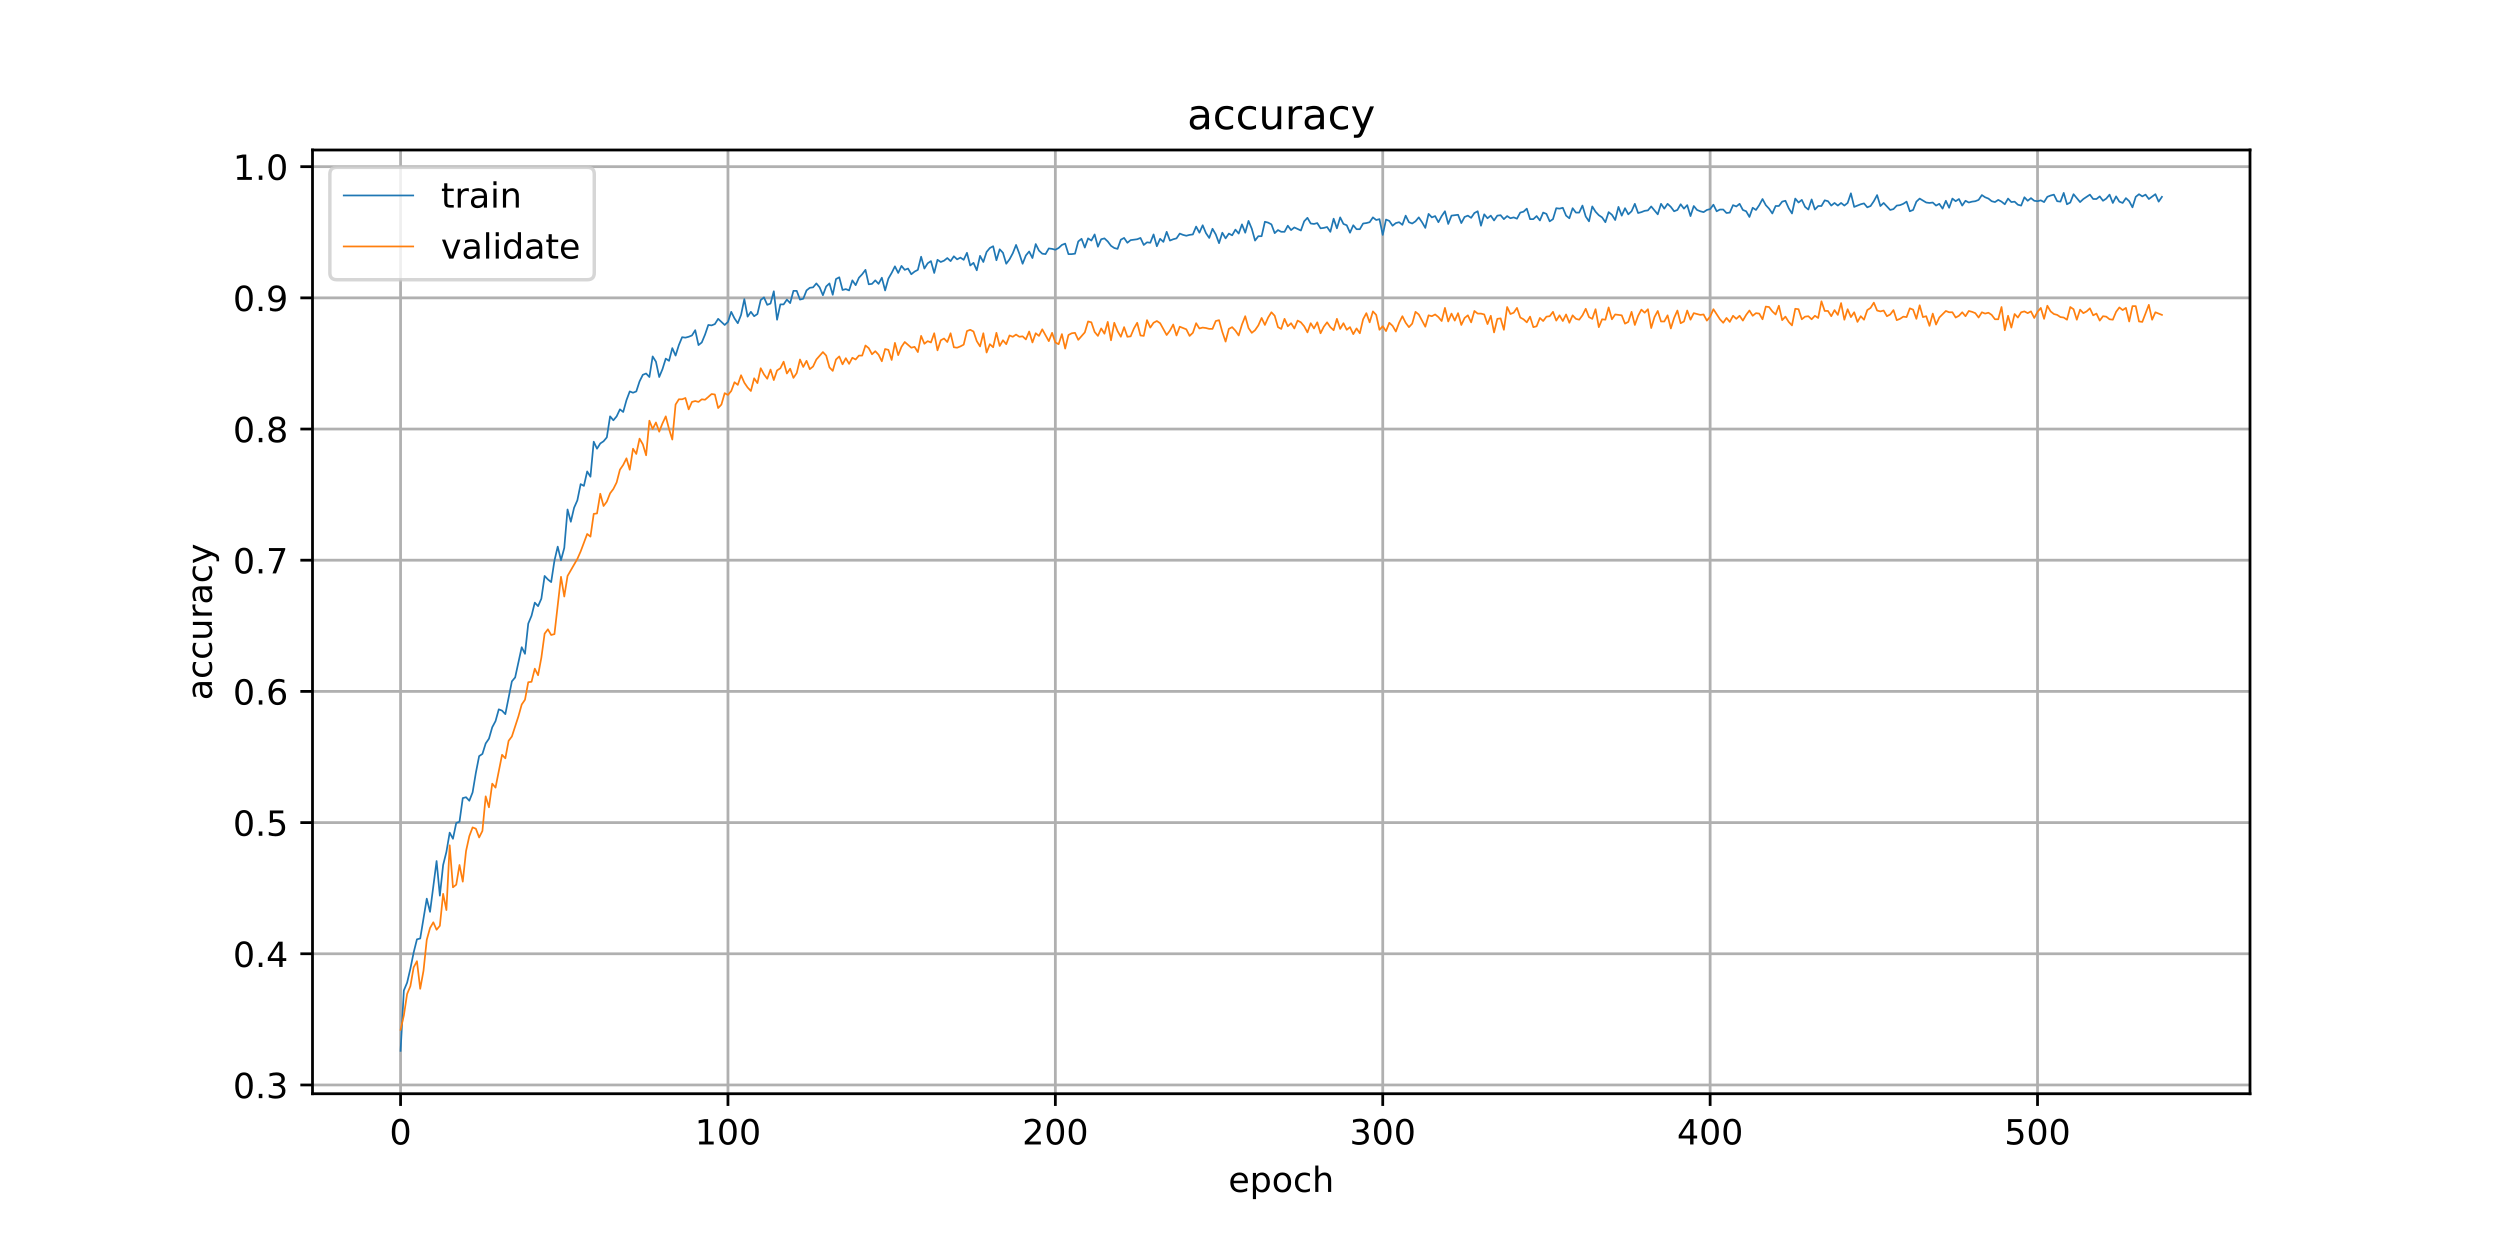 <?xml version="1.0" encoding="utf-8" standalone="no"?>
<!DOCTYPE svg PUBLIC "-//W3C//DTD SVG 1.1//EN"
  "http://www.w3.org/Graphics/SVG/1.1/DTD/svg11.dtd">
<!-- Created with matplotlib (https://matplotlib.org/) -->
<svg height="360pt" version="1.1" viewBox="0 0 720 360" width="720pt" xmlns="http://www.w3.org/2000/svg" xmlns:xlink="http://www.w3.org/1999/xlink">
 <defs>
  <style type="text/css">
*{stroke-linecap:butt;stroke-linejoin:round;}
  </style>
 </defs>
 <g id="figure_1">
  <g id="patch_1">
   <path d="M 0 360 
L 720 360 
L 720 0 
L 0 0 
z
" style="fill:#ffffff;"/>
  </g>
  <g id="axes_1">
   <g id="patch_2">
    <path d="M 90 315 
L 648 315 
L 648 43.2 
L 90 43.2 
z
" style="fill:#ffffff;"/>
   </g>
   <g id="matplotlib.axis_1">
    <g id="xtick_1">
     <g id="line2d_1">
      <path clip-path="url(#pc93bf9c0a4)" d="M 115.364 315 
L 115.364 43.2 
" style="fill:none;stroke:#b0b0b0;stroke-linecap:square;stroke-width:0.8;"/>
     </g>
     <g id="line2d_2">
      <defs>
       <path d="M 0 0 
L 0 3.5 
" id="ma8dcdd794c" style="stroke:#000000;stroke-width:0.8;"/>
      </defs>
      <g>
       <use style="stroke:#000000;stroke-width:0.8;" x="115.364" xlink:href="#ma8dcdd794c" y="315"/>
      </g>
     </g>
     <g id="text_1">
      <!-- 0 -->
      <defs>
       <path d="M 31.781 66.406 
Q 24.172 66.406 20.328 58.906 
Q 16.5 51.422 16.5 36.375 
Q 16.5 21.391 20.328 13.891 
Q 24.172 6.391 31.781 6.391 
Q 39.453 6.391 43.281 13.891 
Q 47.125 21.391 47.125 36.375 
Q 47.125 51.422 43.281 58.906 
Q 39.453 66.406 31.781 66.406 
z
M 31.781 74.219 
Q 44.047 74.219 50.516 64.516 
Q 56.984 54.828 56.984 36.375 
Q 56.984 17.969 50.516 8.266 
Q 44.047 -1.422 31.781 -1.422 
Q 19.531 -1.422 13.062 8.266 
Q 6.594 17.969 6.594 36.375 
Q 6.594 54.828 13.062 64.516 
Q 19.531 74.219 31.781 74.219 
z
" id="DejaVuSans-48"/>
      </defs>
      <g transform="translate(112.182 329.598)scale(0.1 -0.1)">
       <use xlink:href="#DejaVuSans-48"/>
      </g>
     </g>
    </g>
    <g id="xtick_2">
     <g id="line2d_3">
      <path clip-path="url(#pc93bf9c0a4)" d="M 209.652 315 
L 209.652 43.2 
" style="fill:none;stroke:#b0b0b0;stroke-linecap:square;stroke-width:0.8;"/>
     </g>
     <g id="line2d_4">
      <g>
       <use style="stroke:#000000;stroke-width:0.8;" x="209.652" xlink:href="#ma8dcdd794c" y="315"/>
      </g>
     </g>
     <g id="text_2">
      <!-- 100 -->
      <defs>
       <path d="M 12.406 8.297 
L 28.516 8.297 
L 28.516 63.922 
L 10.984 60.406 
L 10.984 69.391 
L 28.422 72.906 
L 38.281 72.906 
L 38.281 8.297 
L 54.391 8.297 
L 54.391 0 
L 12.406 0 
z
" id="DejaVuSans-49"/>
      </defs>
      <g transform="translate(200.108 329.598)scale(0.1 -0.1)">
       <use xlink:href="#DejaVuSans-49"/>
       <use x="63.623" xlink:href="#DejaVuSans-48"/>
       <use x="127.246" xlink:href="#DejaVuSans-48"/>
      </g>
     </g>
    </g>
    <g id="xtick_3">
     <g id="line2d_5">
      <path clip-path="url(#pc93bf9c0a4)" d="M 303.941 315 
L 303.941 43.2 
" style="fill:none;stroke:#b0b0b0;stroke-linecap:square;stroke-width:0.8;"/>
     </g>
     <g id="line2d_6">
      <g>
       <use style="stroke:#000000;stroke-width:0.8;" x="303.941" xlink:href="#ma8dcdd794c" y="315"/>
      </g>
     </g>
     <g id="text_3">
      <!-- 200 -->
      <defs>
       <path d="M 19.188 8.297 
L 53.609 8.297 
L 53.609 0 
L 7.328 0 
L 7.328 8.297 
Q 12.938 14.109 22.625 23.891 
Q 32.328 33.688 34.812 36.531 
Q 39.547 41.844 41.422 45.531 
Q 43.312 49.219 43.312 52.781 
Q 43.312 58.594 39.234 62.25 
Q 35.156 65.922 28.609 65.922 
Q 23.969 65.922 18.812 64.312 
Q 13.672 62.703 7.812 59.422 
L 7.812 69.391 
Q 13.766 71.781 18.938 73 
Q 24.125 74.219 28.422 74.219 
Q 39.75 74.219 46.484 68.547 
Q 53.219 62.891 53.219 53.422 
Q 53.219 48.922 51.531 44.891 
Q 49.859 40.875 45.406 35.406 
Q 44.188 33.984 37.641 27.219 
Q 31.109 20.453 19.188 8.297 
z
" id="DejaVuSans-50"/>
      </defs>
      <g transform="translate(294.397 329.598)scale(0.1 -0.1)">
       <use xlink:href="#DejaVuSans-50"/>
       <use x="63.623" xlink:href="#DejaVuSans-48"/>
       <use x="127.246" xlink:href="#DejaVuSans-48"/>
      </g>
     </g>
    </g>
    <g id="xtick_4">
     <g id="line2d_7">
      <path clip-path="url(#pc93bf9c0a4)" d="M 398.229 315 
L 398.229 43.2 
" style="fill:none;stroke:#b0b0b0;stroke-linecap:square;stroke-width:0.8;"/>
     </g>
     <g id="line2d_8">
      <g>
       <use style="stroke:#000000;stroke-width:0.8;" x="398.229" xlink:href="#ma8dcdd794c" y="315"/>
      </g>
     </g>
     <g id="text_4">
      <!-- 300 -->
      <defs>
       <path d="M 40.578 39.312 
Q 47.656 37.797 51.625 33 
Q 55.609 28.219 55.609 21.188 
Q 55.609 10.406 48.188 4.484 
Q 40.766 -1.422 27.094 -1.422 
Q 22.516 -1.422 17.656 -0.516 
Q 12.797 0.391 7.625 2.203 
L 7.625 11.719 
Q 11.719 9.328 16.594 8.109 
Q 21.484 6.891 26.812 6.891 
Q 36.078 6.891 40.938 10.547 
Q 45.797 14.203 45.797 21.188 
Q 45.797 27.641 41.281 31.266 
Q 36.766 34.906 28.719 34.906 
L 20.219 34.906 
L 20.219 43.016 
L 29.109 43.016 
Q 36.375 43.016 40.234 45.922 
Q 44.094 48.828 44.094 54.297 
Q 44.094 59.906 40.109 62.906 
Q 36.141 65.922 28.719 65.922 
Q 24.656 65.922 20.016 65.031 
Q 15.375 64.156 9.812 62.312 
L 9.812 71.094 
Q 15.438 72.656 20.344 73.438 
Q 25.25 74.219 29.594 74.219 
Q 40.828 74.219 47.359 69.109 
Q 53.906 64.016 53.906 55.328 
Q 53.906 49.266 50.438 45.094 
Q 46.969 40.922 40.578 39.312 
z
" id="DejaVuSans-51"/>
      </defs>
      <g transform="translate(388.686 329.598)scale(0.1 -0.1)">
       <use xlink:href="#DejaVuSans-51"/>
       <use x="63.623" xlink:href="#DejaVuSans-48"/>
       <use x="127.246" xlink:href="#DejaVuSans-48"/>
      </g>
     </g>
    </g>
    <g id="xtick_5">
     <g id="line2d_9">
      <path clip-path="url(#pc93bf9c0a4)" d="M 492.518 315 
L 492.518 43.2 
" style="fill:none;stroke:#b0b0b0;stroke-linecap:square;stroke-width:0.8;"/>
     </g>
     <g id="line2d_10">
      <g>
       <use style="stroke:#000000;stroke-width:0.8;" x="492.518" xlink:href="#ma8dcdd794c" y="315"/>
      </g>
     </g>
     <g id="text_5">
      <!-- 400 -->
      <defs>
       <path d="M 37.797 64.312 
L 12.891 25.391 
L 37.797 25.391 
z
M 35.203 72.906 
L 47.609 72.906 
L 47.609 25.391 
L 58.016 25.391 
L 58.016 17.188 
L 47.609 17.188 
L 47.609 0 
L 37.797 0 
L 37.797 17.188 
L 4.891 17.188 
L 4.891 26.703 
z
" id="DejaVuSans-52"/>
      </defs>
      <g transform="translate(482.974 329.598)scale(0.1 -0.1)">
       <use xlink:href="#DejaVuSans-52"/>
       <use x="63.623" xlink:href="#DejaVuSans-48"/>
       <use x="127.246" xlink:href="#DejaVuSans-48"/>
      </g>
     </g>
    </g>
    <g id="xtick_6">
     <g id="line2d_11">
      <path clip-path="url(#pc93bf9c0a4)" d="M 586.807 315 
L 586.807 43.2 
" style="fill:none;stroke:#b0b0b0;stroke-linecap:square;stroke-width:0.8;"/>
     </g>
     <g id="line2d_12">
      <g>
       <use style="stroke:#000000;stroke-width:0.8;" x="586.807" xlink:href="#ma8dcdd794c" y="315"/>
      </g>
     </g>
     <g id="text_6">
      <!-- 500 -->
      <defs>
       <path d="M 10.797 72.906 
L 49.516 72.906 
L 49.516 64.594 
L 19.828 64.594 
L 19.828 46.734 
Q 21.969 47.469 24.109 47.828 
Q 26.266 48.188 28.422 48.188 
Q 40.625 48.188 47.75 41.5 
Q 54.891 34.812 54.891 23.391 
Q 54.891 11.625 47.562 5.094 
Q 40.234 -1.422 26.906 -1.422 
Q 22.312 -1.422 17.547 -0.641 
Q 12.797 0.141 7.719 1.703 
L 7.719 11.625 
Q 12.109 9.234 16.797 8.062 
Q 21.484 6.891 26.703 6.891 
Q 35.156 6.891 40.078 11.328 
Q 45.016 15.766 45.016 23.391 
Q 45.016 31 40.078 35.438 
Q 35.156 39.891 26.703 39.891 
Q 22.75 39.891 18.812 39.016 
Q 14.891 38.141 10.797 36.281 
z
" id="DejaVuSans-53"/>
      </defs>
      <g transform="translate(577.263 329.598)scale(0.1 -0.1)">
       <use xlink:href="#DejaVuSans-53"/>
       <use x="63.623" xlink:href="#DejaVuSans-48"/>
       <use x="127.246" xlink:href="#DejaVuSans-48"/>
      </g>
     </g>
    </g>
    <g id="text_7">
     <!-- epoch -->
     <defs>
      <path d="M 56.203 29.594 
L 56.203 25.203 
L 14.891 25.203 
Q 15.484 15.922 20.484 11.062 
Q 25.484 6.203 34.422 6.203 
Q 39.594 6.203 44.453 7.469 
Q 49.312 8.734 54.109 11.281 
L 54.109 2.781 
Q 49.266 0.734 44.188 -0.344 
Q 39.109 -1.422 33.891 -1.422 
Q 20.797 -1.422 13.156 6.188 
Q 5.516 13.812 5.516 26.812 
Q 5.516 40.234 12.766 48.109 
Q 20.016 56 32.328 56 
Q 43.359 56 49.781 48.891 
Q 56.203 41.797 56.203 29.594 
z
M 47.219 32.234 
Q 47.125 39.594 43.094 43.984 
Q 39.062 48.391 32.422 48.391 
Q 24.906 48.391 20.391 44.141 
Q 15.875 39.891 15.188 32.172 
z
" id="DejaVuSans-101"/>
      <path d="M 18.109 8.203 
L 18.109 -20.797 
L 9.078 -20.797 
L 9.078 54.688 
L 18.109 54.688 
L 18.109 46.391 
Q 20.953 51.266 25.266 53.625 
Q 29.594 56 35.594 56 
Q 45.562 56 51.781 48.094 
Q 58.016 40.188 58.016 27.297 
Q 58.016 14.406 51.781 6.484 
Q 45.562 -1.422 35.594 -1.422 
Q 29.594 -1.422 25.266 0.953 
Q 20.953 3.328 18.109 8.203 
z
M 48.688 27.297 
Q 48.688 37.203 44.609 42.844 
Q 40.531 48.484 33.406 48.484 
Q 26.266 48.484 22.188 42.844 
Q 18.109 37.203 18.109 27.297 
Q 18.109 17.391 22.188 11.75 
Q 26.266 6.109 33.406 6.109 
Q 40.531 6.109 44.609 11.75 
Q 48.688 17.391 48.688 27.297 
z
" id="DejaVuSans-112"/>
      <path d="M 30.609 48.391 
Q 23.391 48.391 19.188 42.75 
Q 14.984 37.109 14.984 27.297 
Q 14.984 17.484 19.156 11.844 
Q 23.344 6.203 30.609 6.203 
Q 37.797 6.203 41.984 11.859 
Q 46.188 17.531 46.188 27.297 
Q 46.188 37.016 41.984 42.703 
Q 37.797 48.391 30.609 48.391 
z
M 30.609 56 
Q 42.328 56 49.016 48.375 
Q 55.719 40.766 55.719 27.297 
Q 55.719 13.875 49.016 6.219 
Q 42.328 -1.422 30.609 -1.422 
Q 18.844 -1.422 12.172 6.219 
Q 5.516 13.875 5.516 27.297 
Q 5.516 40.766 12.172 48.375 
Q 18.844 56 30.609 56 
z
" id="DejaVuSans-111"/>
      <path d="M 48.781 52.594 
L 48.781 44.188 
Q 44.969 46.297 41.141 47.344 
Q 37.312 48.391 33.406 48.391 
Q 24.656 48.391 19.812 42.844 
Q 14.984 37.312 14.984 27.297 
Q 14.984 17.281 19.812 11.734 
Q 24.656 6.203 33.406 6.203 
Q 37.312 6.203 41.141 7.25 
Q 44.969 8.297 48.781 10.406 
L 48.781 2.094 
Q 45.016 0.344 40.984 -0.531 
Q 36.969 -1.422 32.422 -1.422 
Q 20.062 -1.422 12.781 6.344 
Q 5.516 14.109 5.516 27.297 
Q 5.516 40.672 12.859 48.328 
Q 20.219 56 33.016 56 
Q 37.156 56 41.109 55.141 
Q 45.062 54.297 48.781 52.594 
z
" id="DejaVuSans-99"/>
      <path d="M 54.891 33.016 
L 54.891 0 
L 45.906 0 
L 45.906 32.719 
Q 45.906 40.484 42.875 44.328 
Q 39.844 48.188 33.797 48.188 
Q 26.516 48.188 22.312 43.547 
Q 18.109 38.922 18.109 30.906 
L 18.109 0 
L 9.078 0 
L 9.078 75.984 
L 18.109 75.984 
L 18.109 46.188 
Q 21.344 51.125 25.703 53.562 
Q 30.078 56 35.797 56 
Q 45.219 56 50.047 50.172 
Q 54.891 44.344 54.891 33.016 
z
" id="DejaVuSans-104"/>
     </defs>
     <g transform="translate(353.772 343.277)scale(0.1 -0.1)">
      <use xlink:href="#DejaVuSans-101"/>
      <use x="61.523" xlink:href="#DejaVuSans-112"/>
      <use x="125" xlink:href="#DejaVuSans-111"/>
      <use x="186.182" xlink:href="#DejaVuSans-99"/>
      <use x="241.162" xlink:href="#DejaVuSans-104"/>
     </g>
    </g>
   </g>
   <g id="matplotlib.axis_2">
    <g id="ytick_1">
     <g id="line2d_13">
      <path clip-path="url(#pc93bf9c0a4)" d="M 90 312.469 
L 648 312.469 
" style="fill:none;stroke:#b0b0b0;stroke-linecap:square;stroke-width:0.8;"/>
     </g>
     <g id="line2d_14">
      <defs>
       <path d="M 0 0 
L -3.5 0 
" id="m0aea482cec" style="stroke:#000000;stroke-width:0.8;"/>
      </defs>
      <g>
       <use style="stroke:#000000;stroke-width:0.8;" x="90" xlink:href="#m0aea482cec" y="312.469"/>
      </g>
     </g>
     <g id="text_8">
      <!-- 0.3 -->
      <defs>
       <path d="M 10.688 12.406 
L 21 12.406 
L 21 0 
L 10.688 0 
z
" id="DejaVuSans-46"/>
      </defs>
      <g transform="translate(67.097 316.268)scale(0.1 -0.1)">
       <use xlink:href="#DejaVuSans-48"/>
       <use x="63.623" xlink:href="#DejaVuSans-46"/>
       <use x="95.41" xlink:href="#DejaVuSans-51"/>
      </g>
     </g>
    </g>
    <g id="ytick_2">
     <g id="line2d_15">
      <path clip-path="url(#pc93bf9c0a4)" d="M 90 274.687 
L 648 274.687 
" style="fill:none;stroke:#b0b0b0;stroke-linecap:square;stroke-width:0.8;"/>
     </g>
     <g id="line2d_16">
      <g>
       <use style="stroke:#000000;stroke-width:0.8;" x="90" xlink:href="#m0aea482cec" y="274.687"/>
      </g>
     </g>
     <g id="text_9">
      <!-- 0.4 -->
      <g transform="translate(67.097 278.486)scale(0.1 -0.1)">
       <use xlink:href="#DejaVuSans-48"/>
       <use x="63.623" xlink:href="#DejaVuSans-46"/>
       <use x="95.41" xlink:href="#DejaVuSans-52"/>
      </g>
     </g>
    </g>
    <g id="ytick_3">
     <g id="line2d_17">
      <path clip-path="url(#pc93bf9c0a4)" d="M 90 236.906 
L 648 236.906 
" style="fill:none;stroke:#b0b0b0;stroke-linecap:square;stroke-width:0.8;"/>
     </g>
     <g id="line2d_18">
      <g>
       <use style="stroke:#000000;stroke-width:0.8;" x="90" xlink:href="#m0aea482cec" y="236.906"/>
      </g>
     </g>
     <g id="text_10">
      <!-- 0.5 -->
      <g transform="translate(67.097 240.705)scale(0.1 -0.1)">
       <use xlink:href="#DejaVuSans-48"/>
       <use x="63.623" xlink:href="#DejaVuSans-46"/>
       <use x="95.41" xlink:href="#DejaVuSans-53"/>
      </g>
     </g>
    </g>
    <g id="ytick_4">
     <g id="line2d_19">
      <path clip-path="url(#pc93bf9c0a4)" d="M 90 199.124 
L 648 199.124 
" style="fill:none;stroke:#b0b0b0;stroke-linecap:square;stroke-width:0.8;"/>
     </g>
     <g id="line2d_20">
      <g>
       <use style="stroke:#000000;stroke-width:0.8;" x="90" xlink:href="#m0aea482cec" y="199.124"/>
      </g>
     </g>
     <g id="text_11">
      <!-- 0.6 -->
      <defs>
       <path d="M 33.016 40.375 
Q 26.375 40.375 22.484 35.828 
Q 18.609 31.297 18.609 23.391 
Q 18.609 15.531 22.484 10.953 
Q 26.375 6.391 33.016 6.391 
Q 39.656 6.391 43.531 10.953 
Q 47.406 15.531 47.406 23.391 
Q 47.406 31.297 43.531 35.828 
Q 39.656 40.375 33.016 40.375 
z
M 52.594 71.297 
L 52.594 62.312 
Q 48.875 64.062 45.094 64.984 
Q 41.312 65.922 37.594 65.922 
Q 27.828 65.922 22.672 59.328 
Q 17.531 52.734 16.797 39.406 
Q 19.672 43.656 24.016 45.922 
Q 28.375 48.188 33.594 48.188 
Q 44.578 48.188 50.953 41.516 
Q 57.328 34.859 57.328 23.391 
Q 57.328 12.156 50.688 5.359 
Q 44.047 -1.422 33.016 -1.422 
Q 20.359 -1.422 13.672 8.266 
Q 6.984 17.969 6.984 36.375 
Q 6.984 53.656 15.188 63.938 
Q 23.391 74.219 37.203 74.219 
Q 40.922 74.219 44.703 73.484 
Q 48.484 72.75 52.594 71.297 
z
" id="DejaVuSans-54"/>
      </defs>
      <g transform="translate(67.097 202.923)scale(0.1 -0.1)">
       <use xlink:href="#DejaVuSans-48"/>
       <use x="63.623" xlink:href="#DejaVuSans-46"/>
       <use x="95.41" xlink:href="#DejaVuSans-54"/>
      </g>
     </g>
    </g>
    <g id="ytick_5">
     <g id="line2d_21">
      <path clip-path="url(#pc93bf9c0a4)" d="M 90 161.343 
L 648 161.343 
" style="fill:none;stroke:#b0b0b0;stroke-linecap:square;stroke-width:0.8;"/>
     </g>
     <g id="line2d_22">
      <g>
       <use style="stroke:#000000;stroke-width:0.8;" x="90" xlink:href="#m0aea482cec" y="161.343"/>
      </g>
     </g>
     <g id="text_12">
      <!-- 0.7 -->
      <defs>
       <path d="M 8.203 72.906 
L 55.078 72.906 
L 55.078 68.703 
L 28.609 0 
L 18.312 0 
L 43.219 64.594 
L 8.203 64.594 
z
" id="DejaVuSans-55"/>
      </defs>
      <g transform="translate(67.097 165.142)scale(0.1 -0.1)">
       <use xlink:href="#DejaVuSans-48"/>
       <use x="63.623" xlink:href="#DejaVuSans-46"/>
       <use x="95.41" xlink:href="#DejaVuSans-55"/>
      </g>
     </g>
    </g>
    <g id="ytick_6">
     <g id="line2d_23">
      <path clip-path="url(#pc93bf9c0a4)" d="M 90 123.561 
L 648 123.561 
" style="fill:none;stroke:#b0b0b0;stroke-linecap:square;stroke-width:0.8;"/>
     </g>
     <g id="line2d_24">
      <g>
       <use style="stroke:#000000;stroke-width:0.8;" x="90" xlink:href="#m0aea482cec" y="123.561"/>
      </g>
     </g>
     <g id="text_13">
      <!-- 0.8 -->
      <defs>
       <path d="M 31.781 34.625 
Q 24.75 34.625 20.719 30.859 
Q 16.703 27.094 16.703 20.516 
Q 16.703 13.922 20.719 10.156 
Q 24.75 6.391 31.781 6.391 
Q 38.812 6.391 42.859 10.172 
Q 46.922 13.969 46.922 20.516 
Q 46.922 27.094 42.891 30.859 
Q 38.875 34.625 31.781 34.625 
z
M 21.922 38.812 
Q 15.578 40.375 12.031 44.719 
Q 8.5 49.078 8.5 55.328 
Q 8.5 64.062 14.719 69.141 
Q 20.953 74.219 31.781 74.219 
Q 42.672 74.219 48.875 69.141 
Q 55.078 64.062 55.078 55.328 
Q 55.078 49.078 51.531 44.719 
Q 48 40.375 41.703 38.812 
Q 48.828 37.156 52.797 32.312 
Q 56.781 27.484 56.781 20.516 
Q 56.781 9.906 50.312 4.234 
Q 43.844 -1.422 31.781 -1.422 
Q 19.734 -1.422 13.25 4.234 
Q 6.781 9.906 6.781 20.516 
Q 6.781 27.484 10.781 32.312 
Q 14.797 37.156 21.922 38.812 
z
M 18.312 54.391 
Q 18.312 48.734 21.844 45.562 
Q 25.391 42.391 31.781 42.391 
Q 38.141 42.391 41.719 45.562 
Q 45.312 48.734 45.312 54.391 
Q 45.312 60.062 41.719 63.234 
Q 38.141 66.406 31.781 66.406 
Q 25.391 66.406 21.844 63.234 
Q 18.312 60.062 18.312 54.391 
z
" id="DejaVuSans-56"/>
      </defs>
      <g transform="translate(67.097 127.36)scale(0.1 -0.1)">
       <use xlink:href="#DejaVuSans-48"/>
       <use x="63.623" xlink:href="#DejaVuSans-46"/>
       <use x="95.41" xlink:href="#DejaVuSans-56"/>
      </g>
     </g>
    </g>
    <g id="ytick_7">
     <g id="line2d_25">
      <path clip-path="url(#pc93bf9c0a4)" d="M 90 85.78 
L 648 85.78 
" style="fill:none;stroke:#b0b0b0;stroke-linecap:square;stroke-width:0.8;"/>
     </g>
     <g id="line2d_26">
      <g>
       <use style="stroke:#000000;stroke-width:0.8;" x="90" xlink:href="#m0aea482cec" y="85.78"/>
      </g>
     </g>
     <g id="text_14">
      <!-- 0.9 -->
      <defs>
       <path d="M 10.984 1.516 
L 10.984 10.5 
Q 14.703 8.734 18.5 7.812 
Q 22.312 6.891 25.984 6.891 
Q 35.75 6.891 40.891 13.453 
Q 46.047 20.016 46.781 33.406 
Q 43.953 29.203 39.594 26.953 
Q 35.25 24.703 29.984 24.703 
Q 19.047 24.703 12.672 31.312 
Q 6.297 37.938 6.297 49.422 
Q 6.297 60.641 12.938 67.422 
Q 19.578 74.219 30.609 74.219 
Q 43.266 74.219 49.922 64.516 
Q 56.594 54.828 56.594 36.375 
Q 56.594 19.141 48.406 8.859 
Q 40.234 -1.422 26.422 -1.422 
Q 22.703 -1.422 18.891 -0.688 
Q 15.094 0.047 10.984 1.516 
z
M 30.609 32.422 
Q 37.25 32.422 41.125 36.953 
Q 45.016 41.5 45.016 49.422 
Q 45.016 57.281 41.125 61.844 
Q 37.25 66.406 30.609 66.406 
Q 23.969 66.406 20.094 61.844 
Q 16.219 57.281 16.219 49.422 
Q 16.219 41.5 20.094 36.953 
Q 23.969 32.422 30.609 32.422 
z
" id="DejaVuSans-57"/>
      </defs>
      <g transform="translate(67.097 89.579)scale(0.1 -0.1)">
       <use xlink:href="#DejaVuSans-48"/>
       <use x="63.623" xlink:href="#DejaVuSans-46"/>
       <use x="95.41" xlink:href="#DejaVuSans-57"/>
      </g>
     </g>
    </g>
    <g id="ytick_8">
     <g id="line2d_27">
      <path clip-path="url(#pc93bf9c0a4)" d="M 90 47.998 
L 648 47.998 
" style="fill:none;stroke:#b0b0b0;stroke-linecap:square;stroke-width:0.8;"/>
     </g>
     <g id="line2d_28">
      <g>
       <use style="stroke:#000000;stroke-width:0.8;" x="90" xlink:href="#m0aea482cec" y="47.998"/>
      </g>
     </g>
     <g id="text_15">
      <!-- 1.0 -->
      <g transform="translate(67.097 51.797)scale(0.1 -0.1)">
       <use xlink:href="#DejaVuSans-49"/>
       <use x="63.623" xlink:href="#DejaVuSans-46"/>
       <use x="95.41" xlink:href="#DejaVuSans-48"/>
      </g>
     </g>
    </g>
    <g id="text_16">
     <!-- accuracy -->
     <defs>
      <path d="M 34.281 27.484 
Q 23.391 27.484 19.188 25 
Q 14.984 22.516 14.984 16.5 
Q 14.984 11.719 18.141 8.906 
Q 21.297 6.109 26.703 6.109 
Q 34.188 6.109 38.703 11.406 
Q 43.219 16.703 43.219 25.484 
L 43.219 27.484 
z
M 52.203 31.203 
L 52.203 0 
L 43.219 0 
L 43.219 8.297 
Q 40.141 3.328 35.547 0.953 
Q 30.953 -1.422 24.312 -1.422 
Q 15.922 -1.422 10.953 3.297 
Q 6 8.016 6 15.922 
Q 6 25.141 12.172 29.828 
Q 18.359 34.516 30.609 34.516 
L 43.219 34.516 
L 43.219 35.406 
Q 43.219 41.609 39.141 45 
Q 35.062 48.391 27.688 48.391 
Q 23 48.391 18.547 47.266 
Q 14.109 46.141 10.016 43.891 
L 10.016 52.203 
Q 14.938 54.109 19.578 55.047 
Q 24.219 56 28.609 56 
Q 40.484 56 46.344 49.844 
Q 52.203 43.703 52.203 31.203 
z
" id="DejaVuSans-97"/>
      <path d="M 8.5 21.578 
L 8.5 54.688 
L 17.484 54.688 
L 17.484 21.922 
Q 17.484 14.156 20.5 10.266 
Q 23.531 6.391 29.594 6.391 
Q 36.859 6.391 41.078 11.031 
Q 45.312 15.672 45.312 23.688 
L 45.312 54.688 
L 54.297 54.688 
L 54.297 0 
L 45.312 0 
L 45.312 8.406 
Q 42.047 3.422 37.719 1 
Q 33.406 -1.422 27.688 -1.422 
Q 18.266 -1.422 13.375 4.438 
Q 8.5 10.297 8.5 21.578 
z
M 31.109 56 
z
" id="DejaVuSans-117"/>
      <path d="M 41.109 46.297 
Q 39.594 47.172 37.812 47.578 
Q 36.031 48 33.891 48 
Q 26.266 48 22.188 43.047 
Q 18.109 38.094 18.109 28.812 
L 18.109 0 
L 9.078 0 
L 9.078 54.688 
L 18.109 54.688 
L 18.109 46.188 
Q 20.953 51.172 25.484 53.578 
Q 30.031 56 36.531 56 
Q 37.453 56 38.578 55.875 
Q 39.703 55.766 41.062 55.516 
z
" id="DejaVuSans-114"/>
      <path d="M 32.172 -5.078 
Q 28.375 -14.844 24.75 -17.812 
Q 21.141 -20.797 15.094 -20.797 
L 7.906 -20.797 
L 7.906 -13.281 
L 13.188 -13.281 
Q 16.891 -13.281 18.938 -11.516 
Q 21 -9.766 23.484 -3.219 
L 25.094 0.875 
L 2.984 54.688 
L 12.5 54.688 
L 29.594 11.922 
L 46.688 54.688 
L 56.203 54.688 
z
" id="DejaVuSans-121"/>
     </defs>
     <g transform="translate(61.017 201.659)rotate(-90)scale(0.1 -0.1)">
      <use xlink:href="#DejaVuSans-97"/>
      <use x="61.279" xlink:href="#DejaVuSans-99"/>
      <use x="116.26" xlink:href="#DejaVuSans-99"/>
      <use x="171.24" xlink:href="#DejaVuSans-117"/>
      <use x="234.619" xlink:href="#DejaVuSans-114"/>
      <use x="275.732" xlink:href="#DejaVuSans-97"/>
      <use x="337.012" xlink:href="#DejaVuSans-99"/>
      <use x="391.992" xlink:href="#DejaVuSans-121"/>
     </g>
    </g>
   </g>
   <g id="line2d_29">
    <path clip-path="url(#pc93bf9c0a4)" d="M 115.364 302.645 
L 116.307 285.266 
L 117.249 282.999 
L 118.192 278.969 
L 119.135 274.309 
L 120.078 270.531 
L 121.021 270.279 
L 122.907 258.819 
L 123.85 262.597 
L 125.735 247.988 
L 126.678 257.937 
L 127.621 249.122 
L 128.564 245.344 
L 129.507 239.802 
L 130.45 241.565 
L 131.393 237.032 
L 132.336 236.654 
L 133.278 229.853 
L 134.221 229.601 
L 135.164 230.609 
L 136.107 228.216 
L 137.05 222.549 
L 137.993 217.763 
L 138.936 217.133 
L 139.879 214.111 
L 140.822 212.726 
L 141.764 209.451 
L 142.707 207.688 
L 143.65 204.288 
L 144.593 204.665 
L 145.536 205.673 
L 147.422 196.228 
L 148.365 195.094 
L 150.25 186.404 
L 151.193 188.293 
L 152.136 179.604 
L 153.079 177.337 
L 154.022 173.559 
L 154.965 174.566 
L 155.908 172.425 
L 156.851 165.876 
L 157.794 166.884 
L 158.736 167.64 
L 159.679 161.469 
L 160.622 157.439 
L 161.565 161.343 
L 162.508 157.816 
L 163.451 146.734 
L 164.394 150.26 
L 165.337 146.23 
L 166.279 144.089 
L 167.222 139.429 
L 168.165 139.933 
L 169.108 135.777 
L 170.051 137.288 
L 170.994 127.213 
L 171.937 129.228 
L 172.88 127.717 
L 173.823 127.087 
L 174.765 125.954 
L 175.708 119.909 
L 176.651 121.042 
L 177.594 119.909 
L 178.537 117.894 
L 179.48 118.65 
L 180.423 115.249 
L 181.366 112.731 
L 182.309 113.108 
L 183.251 112.731 
L 184.194 109.834 
L 185.137 107.945 
L 186.08 107.567 
L 187.023 108.575 
L 187.966 102.655 
L 188.909 104.167 
L 189.852 108.575 
L 190.795 106.308 
L 191.737 103.285 
L 192.68 103.915 
L 193.623 100.263 
L 194.566 102.404 
L 195.509 99.381 
L 196.452 97.114 
L 197.395 97.24 
L 198.338 96.988 
L 199.28 96.61 
L 200.223 95.099 
L 201.166 99.381 
L 202.109 98.625 
L 203.052 96.359 
L 203.995 93.588 
L 204.938 93.714 
L 205.881 93.336 
L 206.824 91.825 
L 208.709 93.588 
L 209.652 92.706 
L 210.595 89.81 
L 211.538 91.699 
L 212.481 93.084 
L 213.424 90.691 
L 214.367 86.158 
L 215.31 91.195 
L 216.252 89.81 
L 217.195 91.069 
L 218.138 90.439 
L 219.081 86.409 
L 220.024 85.654 
L 220.967 87.795 
L 221.91 87.417 
L 222.853 83.891 
L 223.796 92.077 
L 224.738 87.669 
L 225.681 87.669 
L 226.624 86.283 
L 227.567 87.291 
L 228.51 83.765 
L 229.453 83.765 
L 230.396 86.283 
L 231.339 86.032 
L 232.282 83.639 
L 233.224 82.883 
L 234.167 82.757 
L 235.11 81.624 
L 236.053 82.757 
L 236.996 85.024 
L 237.939 82.505 
L 238.882 81.624 
L 239.825 84.898 
L 240.767 80.364 
L 241.71 79.861 
L 242.653 83.513 
L 243.596 83.261 
L 244.539 83.639 
L 245.482 80.742 
L 246.425 82.128 
L 247.368 79.987 
L 248.311 78.979 
L 249.253 77.72 
L 250.196 81.876 
L 251.139 81.75 
L 252.082 80.742 
L 253.025 81.75 
L 253.968 79.987 
L 254.911 83.639 
L 255.854 80.238 
L 256.797 78.601 
L 257.739 76.712 
L 258.682 78.601 
L 259.625 76.586 
L 260.568 77.72 
L 261.511 77.342 
L 262.454 78.979 
L 263.397 78.223 
L 264.34 77.72 
L 265.283 73.942 
L 266.225 77.342 
L 267.168 75.831 
L 268.111 75.201 
L 269.054 78.601 
L 269.997 74.823 
L 270.94 75.453 
L 271.883 75.075 
L 272.826 74.319 
L 273.769 75.201 
L 274.711 73.816 
L 275.654 74.697 
L 276.597 74.193 
L 277.54 74.823 
L 278.483 72.808 
L 279.426 76.46 
L 280.369 75.705 
L 281.312 77.846 
L 282.254 73.69 
L 283.197 75.453 
L 284.14 72.556 
L 285.083 71.423 
L 286.026 70.919 
L 286.969 74.949 
L 287.912 71.801 
L 288.855 72.808 
L 289.798 75.957 
L 290.74 74.697 
L 291.683 72.934 
L 292.626 70.541 
L 293.569 73.06 
L 294.512 75.957 
L 295.455 73.564 
L 296.398 72.43 
L 297.341 74.319 
L 298.284 70.289 
L 299.226 72.178 
L 300.169 73.06 
L 301.112 73.186 
L 302.055 71.549 
L 302.998 71.675 
L 303.941 71.927 
L 304.884 71.423 
L 305.827 70.541 
L 306.77 70.163 
L 307.712 73.186 
L 308.655 73.186 
L 309.598 73.06 
L 310.541 69.534 
L 311.484 68.778 
L 312.427 71.297 
L 313.37 68.652 
L 314.313 69.282 
L 315.255 67.519 
L 316.198 71.045 
L 317.141 68.904 
L 318.084 68.652 
L 319.027 69.534 
L 319.97 70.793 
L 320.913 71.423 
L 321.856 71.675 
L 322.799 69.03 
L 323.741 68.526 
L 324.684 69.912 
L 325.627 69.156 
L 327.513 68.904 
L 328.456 68.526 
L 329.399 70.541 
L 330.342 69.786 
L 331.285 69.912 
L 332.227 67.519 
L 333.17 70.919 
L 334.113 68.778 
L 335.056 69.66 
L 335.999 66.763 
L 336.942 69.282 
L 337.885 68.904 
L 338.828 68.652 
L 339.771 67.267 
L 340.713 67.645 
L 341.656 67.896 
L 342.599 67.645 
L 343.542 67.519 
L 344.485 65.252 
L 345.428 67.015 
L 346.371 64.874 
L 347.314 67.141 
L 348.257 68.526 
L 349.199 65.881 
L 350.142 67.519 
L 351.085 70.037 
L 352.028 67.015 
L 352.971 68.652 
L 353.914 67.267 
L 354.857 67.771 
L 355.8 66.133 
L 356.742 67.267 
L 357.685 64.622 
L 358.628 67.015 
L 359.571 63.615 
L 360.514 65.881 
L 361.457 69.282 
L 362.4 68.022 
L 363.343 68.022 
L 364.286 63.866 
L 365.228 64.118 
L 366.171 64.622 
L 367.114 67.141 
L 368.057 66.259 
L 369 66.763 
L 369.943 66.763 
L 370.886 65 
L 371.829 66.259 
L 372.772 65.504 
L 374.657 66.385 
L 375.6 63.741 
L 376.543 62.733 
L 377.486 64.37 
L 378.429 64.496 
L 379.372 64.244 
L 380.315 65.756 
L 381.258 65.63 
L 382.2 65.378 
L 383.143 66.763 
L 384.086 62.985 
L 385.029 65.756 
L 385.972 62.607 
L 386.915 64.496 
L 387.858 64.874 
L 388.801 67.015 
L 389.743 64.874 
L 390.686 66.007 
L 391.629 66.007 
L 392.572 64.37 
L 393.515 64.244 
L 394.458 63.992 
L 395.401 62.607 
L 396.344 63.363 
L 397.287 63.111 
L 398.229 67.645 
L 399.172 63.237 
L 400.115 63.615 
L 401.058 65 
L 402.001 64.244 
L 402.944 63.992 
L 403.887 64.748 
L 404.83 62.103 
L 405.773 63.992 
L 406.715 64.37 
L 407.658 63.741 
L 408.601 62.607 
L 409.544 63.992 
L 410.487 65.63 
L 411.43 61.6 
L 412.373 62.607 
L 413.316 62.229 
L 414.259 63.992 
L 415.201 62.229 
L 416.144 60.844 
L 417.087 64.496 
L 418.03 62.103 
L 419.916 61.851 
L 420.859 64.244 
L 421.802 62.481 
L 422.745 62.103 
L 423.687 62.733 
L 424.63 61.348 
L 425.573 60.844 
L 426.516 65 
L 427.459 61.726 
L 428.402 62.859 
L 429.345 62.103 
L 430.288 63.489 
L 431.23 62.103 
L 432.173 61.977 
L 433.116 63.111 
L 434.059 62.229 
L 435.002 62.859 
L 435.945 62.607 
L 436.888 62.985 
L 437.831 61.222 
L 438.774 60.97 
L 439.716 60.088 
L 440.659 63.111 
L 441.602 63.111 
L 442.545 62.229 
L 443.488 63.489 
L 444.431 61.222 
L 445.374 61.6 
L 446.317 63.741 
L 447.26 63.111 
L 448.202 59.962 
L 449.145 60.088 
L 450.088 59.836 
L 451.031 62.103 
L 451.974 62.859 
L 452.917 59.962 
L 453.86 61.222 
L 454.803 61.222 
L 455.746 59.207 
L 456.688 62.355 
L 457.631 63.741 
L 458.574 59.459 
L 459.517 60.97 
L 460.46 61.977 
L 461.403 62.607 
L 462.346 63.992 
L 463.289 61.096 
L 464.231 61.851 
L 465.174 63.363 
L 466.117 59.585 
L 467.06 62.103 
L 468.003 59.962 
L 468.946 61.726 
L 469.889 60.844 
L 470.832 58.703 
L 471.775 61.348 
L 472.717 61.096 
L 473.66 60.718 
L 474.603 60.592 
L 475.546 59.459 
L 477.432 61.726 
L 478.375 58.703 
L 479.318 60.088 
L 480.261 58.703 
L 481.203 59.585 
L 482.146 60.844 
L 483.089 60.466 
L 484.032 58.829 
L 484.975 60.088 
L 485.918 59.081 
L 486.861 62.229 
L 487.804 59.333 
L 488.747 60.466 
L 489.689 60.844 
L 490.632 61.096 
L 491.575 60.466 
L 492.518 60.214 
L 493.461 58.955 
L 494.404 60.844 
L 495.347 60.34 
L 496.29 60.34 
L 497.233 61.348 
L 498.175 61.222 
L 499.118 59.081 
L 500.061 59.459 
L 501.004 58.703 
L 501.947 60.466 
L 502.89 60.844 
L 503.833 62.481 
L 504.776 59.836 
L 505.718 60.466 
L 506.661 59.081 
L 507.604 57.318 
L 508.547 59.081 
L 509.49 60.088 
L 510.433 61.474 
L 511.376 59.333 
L 512.319 59.333 
L 513.262 58.073 
L 514.204 57.821 
L 515.147 59.962 
L 516.09 61.474 
L 517.033 57.192 
L 517.976 58.325 
L 518.919 57.57 
L 519.862 59.585 
L 520.805 60.34 
L 521.748 57.444 
L 522.69 60.34 
L 523.633 59.333 
L 524.576 59.333 
L 525.519 57.695 
L 526.462 57.947 
L 527.405 59.207 
L 528.348 58.451 
L 529.291 59.207 
L 530.234 58.451 
L 531.176 59.207 
L 532.119 58.451 
L 533.062 55.68 
L 534.005 59.585 
L 535.891 58.829 
L 536.834 58.577 
L 537.777 59.711 
L 538.72 59.333 
L 539.662 57.947 
L 540.605 56.184 
L 541.548 59.333 
L 542.491 58.451 
L 544.377 60.466 
L 545.32 60.214 
L 546.263 59.207 
L 547.205 59.081 
L 548.148 58.703 
L 549.091 58.073 
L 550.034 60.844 
L 550.977 60.466 
L 551.92 58.073 
L 552.863 57.192 
L 554.749 58.325 
L 555.691 58.451 
L 556.634 58.325 
L 557.577 59.207 
L 558.52 58.703 
L 559.463 60.088 
L 560.406 57.821 
L 561.349 59.836 
L 562.292 57.192 
L 563.235 57.947 
L 564.177 57.318 
L 565.12 59.207 
L 566.063 57.821 
L 567.006 58.325 
L 567.949 58.073 
L 568.892 57.947 
L 569.835 57.57 
L 570.778 56.184 
L 571.721 56.814 
L 572.663 57.192 
L 573.606 57.947 
L 574.549 58.199 
L 575.492 57.57 
L 576.435 58.073 
L 577.378 58.829 
L 578.321 57.192 
L 579.264 58.199 
L 580.206 58.073 
L 581.149 58.955 
L 582.092 59.207 
L 583.035 56.814 
L 583.978 57.821 
L 584.921 57.066 
L 585.864 57.821 
L 586.807 57.947 
L 587.75 57.695 
L 588.692 58.199 
L 589.635 56.688 
L 590.578 56.31 
L 591.521 56.058 
L 592.464 57.947 
L 593.407 58.073 
L 594.35 55.555 
L 595.293 58.829 
L 596.236 58.325 
L 597.178 55.932 
L 599.064 58.199 
L 600.007 57.318 
L 601.893 56.058 
L 602.836 57.318 
L 603.779 57.318 
L 604.722 56.562 
L 605.664 57.821 
L 606.607 57.192 
L 607.55 56.058 
L 608.493 58.451 
L 609.436 56.562 
L 610.379 58.073 
L 611.322 58.451 
L 612.265 57.066 
L 613.208 57.947 
L 614.15 59.711 
L 615.093 56.688 
L 616.036 55.932 
L 616.979 56.562 
L 617.922 56.058 
L 618.865 57.318 
L 620.751 55.932 
L 621.693 58.073 
L 622.636 56.688 
L 622.636 56.688 
" style="fill:none;stroke:#1f77b4;stroke-linecap:square;stroke-width:0.5;"/>
   </g>
   <g id="line2d_30">
    <path clip-path="url(#pc93bf9c0a4)" d="M 115.364 296.6 
L 116.307 292.444 
L 117.249 286.273 
L 118.192 284.007 
L 119.135 278.591 
L 120.078 276.828 
L 121.021 284.762 
L 121.964 279.599 
L 122.907 270.657 
L 123.85 267.257 
L 124.792 265.62 
L 125.735 267.761 
L 126.678 266.627 
L 127.621 257.434 
L 128.564 262.093 
L 129.507 243.454 
L 130.45 255.545 
L 131.393 254.789 
L 132.336 249.122 
L 133.278 253.907 
L 134.221 245.092 
L 135.164 240.81 
L 136.107 238.291 
L 137.05 238.669 
L 137.993 241.188 
L 138.936 239.298 
L 139.879 229.349 
L 140.822 232.498 
L 141.764 225.697 
L 142.707 226.831 
L 144.593 217.385 
L 145.536 218.393 
L 146.479 213.355 
L 147.422 212.096 
L 149.308 206.303 
L 150.25 202.902 
L 151.193 201.517 
L 152.136 196.479 
L 153.079 196.354 
L 154.022 192.575 
L 154.965 194.464 
L 155.908 189.427 
L 156.851 182.5 
L 157.794 181.241 
L 158.736 182.878 
L 159.679 182.626 
L 161.565 166.128 
L 162.508 171.796 
L 163.451 165.876 
L 166.279 160.965 
L 167.222 158.824 
L 169.108 153.786 
L 170.051 154.542 
L 170.994 147.993 
L 171.937 147.867 
L 172.88 142.2 
L 173.823 145.726 
L 174.765 144.467 
L 175.708 142.074 
L 176.651 140.815 
L 177.594 138.926 
L 178.537 135.273 
L 179.48 133.888 
L 180.423 131.999 
L 181.366 135.273 
L 182.309 129.228 
L 183.251 130.74 
L 184.194 126.332 
L 185.137 127.969 
L 186.08 131.118 
L 187.023 121.168 
L 187.966 123.561 
L 188.909 121.672 
L 189.852 124.317 
L 190.795 121.924 
L 191.737 119.909 
L 192.68 123.561 
L 193.623 126.584 
L 194.566 116.509 
L 195.509 114.997 
L 196.452 114.997 
L 197.395 114.62 
L 198.338 117.894 
L 199.28 115.753 
L 200.223 115.501 
L 201.166 115.753 
L 202.109 114.997 
L 203.052 115.123 
L 204.938 113.486 
L 205.881 113.612 
L 206.824 117.516 
L 207.766 116.509 
L 208.709 113.234 
L 209.652 113.738 
L 210.595 112.605 
L 211.538 110.086 
L 212.481 110.841 
L 213.424 108.071 
L 214.367 110.212 
L 215.31 111.597 
L 216.252 112.605 
L 217.195 108.952 
L 218.138 110.338 
L 219.081 106.056 
L 220.024 107.819 
L 220.967 109.078 
L 221.91 106.434 
L 222.853 109.456 
L 223.796 106.685 
L 224.738 106.056 
L 225.681 104.167 
L 226.624 107.567 
L 227.567 106.182 
L 228.51 108.826 
L 229.453 107.441 
L 230.396 103.537 
L 231.339 105.678 
L 232.282 103.915 
L 233.224 106.308 
L 234.167 105.552 
L 235.11 103.537 
L 236.996 101.396 
L 237.939 102.404 
L 238.882 105.804 
L 239.825 106.811 
L 240.767 103.537 
L 241.71 102.655 
L 242.653 104.922 
L 243.596 103.159 
L 244.539 104.796 
L 245.482 103.033 
L 246.425 103.537 
L 247.368 102.404 
L 248.311 102.404 
L 249.253 99.507 
L 250.196 100.263 
L 251.139 102.026 
L 252.082 101.144 
L 253.025 102.152 
L 253.968 104.041 
L 254.911 100.515 
L 255.854 100.766 
L 256.797 103.663 
L 257.739 98.751 
L 258.682 102.278 
L 259.625 99.885 
L 260.568 98.499 
L 262.454 100.137 
L 263.397 99.885 
L 264.34 101.396 
L 265.283 96.736 
L 266.225 99.003 
L 267.168 98.248 
L 268.111 98.625 
L 269.054 95.981 
L 269.997 100.892 
L 270.94 97.996 
L 271.883 97.492 
L 272.826 98.499 
L 273.769 95.981 
L 274.711 100.011 
L 275.654 100.137 
L 276.597 99.759 
L 277.54 99.255 
L 278.483 95.351 
L 279.426 94.973 
L 280.369 95.477 
L 281.312 98.248 
L 282.254 99.759 
L 283.197 95.981 
L 284.14 101.522 
L 285.083 99.129 
L 286.026 100.011 
L 286.969 95.855 
L 287.912 99.633 
L 288.855 97.996 
L 289.798 99.129 
L 290.74 96.61 
L 291.683 96.988 
L 292.626 96.359 
L 293.569 96.988 
L 294.512 96.862 
L 295.455 97.744 
L 296.398 95.477 
L 297.341 98.625 
L 298.284 95.981 
L 299.226 96.736 
L 300.169 94.847 
L 302.055 98.248 
L 302.998 95.855 
L 303.941 98.625 
L 304.884 99.129 
L 305.827 96.233 
L 306.77 100.389 
L 307.712 96.484 
L 308.655 95.981 
L 309.598 95.855 
L 310.541 97.87 
L 312.427 95.729 
L 313.37 92.58 
L 314.313 92.832 
L 315.255 95.603 
L 316.198 96.736 
L 317.141 94.595 
L 318.084 96.107 
L 319.027 92.706 
L 319.97 97.996 
L 320.913 92.958 
L 321.856 95.351 
L 322.799 96.988 
L 323.741 94.218 
L 324.684 96.988 
L 325.627 96.862 
L 326.57 94.595 
L 327.513 92.958 
L 328.456 96.61 
L 329.399 96.736 
L 330.342 92.203 
L 331.285 94.344 
L 332.227 92.958 
L 333.17 92.454 
L 334.113 93.084 
L 335.999 96.484 
L 336.942 95.225 
L 337.885 93.462 
L 338.828 96.61 
L 339.771 94.092 
L 341.656 94.847 
L 342.599 96.736 
L 343.542 95.855 
L 344.485 93.084 
L 345.428 94.595 
L 346.371 94.344 
L 347.314 94.469 
L 348.257 94.721 
L 349.199 94.721 
L 350.142 92.454 
L 351.085 92.203 
L 352.028 95.603 
L 352.971 98.374 
L 353.914 94.721 
L 354.857 94.218 
L 355.8 95.225 
L 356.742 96.61 
L 357.685 93.462 
L 358.628 91.069 
L 359.571 94.469 
L 360.514 95.855 
L 361.457 95.099 
L 362.4 93.714 
L 363.343 91.573 
L 364.286 93.588 
L 365.228 91.447 
L 366.171 89.936 
L 367.114 90.943 
L 368.057 94.218 
L 369 94.721 
L 369.943 91.825 
L 370.886 93.966 
L 371.829 93.084 
L 372.772 94.595 
L 373.714 92.329 
L 374.657 92.832 
L 375.6 93.966 
L 376.543 95.729 
L 377.486 93.084 
L 378.429 94.595 
L 379.372 92.832 
L 380.315 95.981 
L 381.258 94.092 
L 382.2 92.832 
L 383.143 94.218 
L 384.086 95.099 
L 385.029 91.825 
L 385.972 94.721 
L 386.915 93.084 
L 387.858 94.973 
L 388.801 94.218 
L 389.743 96.233 
L 390.686 94.595 
L 391.629 95.981 
L 392.572 91.951 
L 393.515 90.188 
L 394.458 92.832 
L 395.401 89.684 
L 396.344 90.691 
L 397.287 94.973 
L 398.229 93.966 
L 399.172 95.351 
L 400.115 92.958 
L 401.058 93.84 
L 402.001 95.477 
L 402.944 92.958 
L 403.887 91.069 
L 404.83 92.958 
L 405.773 94.218 
L 406.715 93.21 
L 407.658 89.81 
L 408.601 90.565 
L 410.487 94.092 
L 411.43 90.817 
L 412.373 91.069 
L 413.316 90.565 
L 414.259 91.321 
L 415.201 92.454 
L 416.144 88.676 
L 417.087 92.58 
L 418.03 90.314 
L 418.973 92.329 
L 419.916 90.188 
L 420.859 93.588 
L 421.802 91.573 
L 422.745 90.817 
L 423.687 92.832 
L 424.63 89.558 
L 425.573 90.314 
L 426.516 90.314 
L 427.459 90.565 
L 428.402 93.336 
L 429.345 90.943 
L 430.288 95.729 
L 431.23 91.825 
L 432.173 91.699 
L 433.116 94.973 
L 434.059 88.424 
L 435.002 90.439 
L 435.945 90.062 
L 436.888 88.676 
L 437.831 91.447 
L 438.774 91.951 
L 439.716 92.832 
L 440.659 91.195 
L 441.602 94.218 
L 442.545 93.966 
L 443.488 91.573 
L 444.431 92.454 
L 445.374 91.195 
L 446.317 91.069 
L 447.26 89.81 
L 448.202 92.329 
L 449.145 90.817 
L 450.088 92.454 
L 451.031 90.565 
L 451.974 92.958 
L 452.917 90.817 
L 453.86 91.825 
L 454.803 92.077 
L 455.746 90.817 
L 456.688 88.928 
L 457.631 91.321 
L 458.574 91.825 
L 459.517 89.054 
L 460.46 94.218 
L 461.403 91.951 
L 462.346 92.077 
L 463.289 88.55 
L 464.231 91.951 
L 465.174 90.565 
L 467.06 90.817 
L 468.003 93.21 
L 468.946 92.706 
L 469.889 89.81 
L 470.832 93.588 
L 471.775 90.943 
L 472.717 89.18 
L 473.66 90.062 
L 474.603 89.054 
L 475.546 94.469 
L 476.489 91.321 
L 477.432 89.558 
L 478.375 92.58 
L 479.318 92.58 
L 480.261 90.817 
L 481.203 94.595 
L 482.146 91.573 
L 483.089 89.432 
L 484.032 93.084 
L 484.975 92.58 
L 485.918 89.432 
L 486.861 92.077 
L 487.804 90.188 
L 489.689 90.691 
L 490.632 90.565 
L 491.575 92.329 
L 492.518 91.195 
L 493.461 89.054 
L 495.347 91.951 
L 496.29 92.958 
L 497.233 91.573 
L 498.175 92.706 
L 499.118 90.943 
L 500.061 91.825 
L 501.004 90.943 
L 501.947 92.329 
L 502.89 90.691 
L 503.833 89.432 
L 504.776 90.943 
L 505.718 90.188 
L 506.661 90.314 
L 507.604 91.951 
L 508.547 88.298 
L 509.49 88.424 
L 510.433 89.684 
L 511.376 90.565 
L 512.319 88.047 
L 513.262 92.203 
L 514.204 91.195 
L 515.147 92.706 
L 516.09 93.714 
L 517.033 88.928 
L 517.976 89.054 
L 518.919 91.951 
L 519.862 91.195 
L 520.805 91.069 
L 521.748 91.951 
L 522.69 90.943 
L 523.633 91.573 
L 524.576 86.787 
L 525.519 89.558 
L 526.462 89.558 
L 527.405 91.069 
L 528.348 89.306 
L 529.291 90.691 
L 530.234 87.291 
L 531.176 92.077 
L 532.119 89.054 
L 533.062 91.321 
L 534.005 89.936 
L 534.948 92.706 
L 535.891 91.069 
L 536.834 92.077 
L 537.777 89.306 
L 538.72 88.676 
L 539.662 87.165 
L 540.605 89.432 
L 541.548 89.684 
L 542.491 89.432 
L 543.434 91.069 
L 544.377 90.565 
L 545.32 89.306 
L 546.263 92.203 
L 547.205 91.825 
L 548.148 91.195 
L 549.091 91.321 
L 550.034 88.802 
L 550.977 89.18 
L 551.92 91.825 
L 552.863 87.921 
L 553.806 91.321 
L 554.749 91.069 
L 555.691 93.84 
L 556.634 90.314 
L 557.577 93.462 
L 558.52 91.447 
L 560.406 89.558 
L 561.349 89.936 
L 562.292 89.936 
L 563.235 91.447 
L 564.177 90.943 
L 565.12 89.936 
L 566.063 91.069 
L 567.006 89.558 
L 567.949 89.81 
L 568.892 90.188 
L 569.835 91.447 
L 570.778 89.936 
L 571.721 90.314 
L 572.663 90.062 
L 573.606 90.691 
L 574.549 91.951 
L 575.492 91.951 
L 576.435 88.424 
L 577.378 95.099 
L 578.321 90.943 
L 579.264 94.344 
L 580.206 90.439 
L 581.149 91.447 
L 582.092 89.936 
L 583.035 89.684 
L 583.978 90.188 
L 584.921 89.684 
L 585.864 91.573 
L 586.807 89.81 
L 587.75 88.676 
L 588.692 91.825 
L 589.635 88.047 
L 590.578 89.684 
L 591.521 90.439 
L 592.464 90.691 
L 593.407 91.321 
L 594.35 91.447 
L 595.293 92.077 
L 596.236 88.424 
L 597.178 89.054 
L 598.121 92.077 
L 599.064 89.18 
L 600.007 90.188 
L 600.95 89.684 
L 601.893 88.802 
L 602.836 90.817 
L 603.779 90.314 
L 604.722 92.329 
L 605.664 91.069 
L 606.607 91.195 
L 607.55 91.951 
L 608.493 92.077 
L 609.436 89.81 
L 610.379 88.55 
L 611.322 89.306 
L 612.265 88.676 
L 613.208 92.58 
L 614.15 88.173 
L 615.093 88.173 
L 616.036 92.58 
L 616.979 92.706 
L 618.865 87.795 
L 619.808 92.077 
L 620.751 89.936 
L 622.636 90.691 
L 622.636 90.691 
" style="fill:none;stroke:#ff7f0e;stroke-linecap:square;stroke-width:0.5;"/>
   </g>
   <g id="patch_3">
    <path d="M 90 315 
L 90 43.2 
" style="fill:none;stroke:#000000;stroke-linecap:square;stroke-linejoin:miter;stroke-width:0.8;"/>
   </g>
   <g id="patch_4">
    <path d="M 648 315 
L 648 43.2 
" style="fill:none;stroke:#000000;stroke-linecap:square;stroke-linejoin:miter;stroke-width:0.8;"/>
   </g>
   <g id="patch_5">
    <path d="M 90 315 
L 648 315 
" style="fill:none;stroke:#000000;stroke-linecap:square;stroke-linejoin:miter;stroke-width:0.8;"/>
   </g>
   <g id="patch_6">
    <path d="M 90 43.2 
L 648 43.2 
" style="fill:none;stroke:#000000;stroke-linecap:square;stroke-linejoin:miter;stroke-width:0.8;"/>
   </g>
   <g id="text_17">
    <!-- accuracy -->
    <g transform="translate(341.929 37.2)scale(0.12 -0.12)">
     <use xlink:href="#DejaVuSans-97"/>
     <use x="61.279" xlink:href="#DejaVuSans-99"/>
     <use x="116.26" xlink:href="#DejaVuSans-99"/>
     <use x="171.24" xlink:href="#DejaVuSans-117"/>
     <use x="234.619" xlink:href="#DejaVuSans-114"/>
     <use x="275.732" xlink:href="#DejaVuSans-97"/>
     <use x="337.012" xlink:href="#DejaVuSans-99"/>
     <use x="391.992" xlink:href="#DejaVuSans-121"/>
    </g>
   </g>
   <g id="legend_1">
    <g id="patch_7">
     <path d="M 97 80.556 
L 169.153 80.556 
Q 171.153 80.556 171.153 78.556 
L 171.153 50.2 
Q 171.153 48.2 169.153 48.2 
L 97 48.2 
Q 95 48.2 95 50.2 
L 95 78.556 
Q 95 80.556 97 80.556 
z
" style="fill:#ffffff;opacity:0.8;stroke:#cccccc;stroke-linejoin:miter;"/>
    </g>
    <g id="line2d_31">
     <path d="M 99 56.298 
L 119 56.298 
" style="fill:none;stroke:#1f77b4;stroke-linecap:square;stroke-width:0.5;"/>
    </g>
    <g id="line2d_32"/>
    <g id="text_18">
     <!-- train -->
     <defs>
      <path d="M 18.312 70.219 
L 18.312 54.688 
L 36.812 54.688 
L 36.812 47.703 
L 18.312 47.703 
L 18.312 18.016 
Q 18.312 11.328 20.141 9.422 
Q 21.969 7.516 27.594 7.516 
L 36.812 7.516 
L 36.812 0 
L 27.594 0 
Q 17.188 0 13.234 3.875 
Q 9.281 7.766 9.281 18.016 
L 9.281 47.703 
L 2.688 47.703 
L 2.688 54.688 
L 9.281 54.688 
L 9.281 70.219 
z
" id="DejaVuSans-116"/>
      <path d="M 9.422 54.688 
L 18.406 54.688 
L 18.406 0 
L 9.422 0 
z
M 9.422 75.984 
L 18.406 75.984 
L 18.406 64.594 
L 9.422 64.594 
z
" id="DejaVuSans-105"/>
      <path d="M 54.891 33.016 
L 54.891 0 
L 45.906 0 
L 45.906 32.719 
Q 45.906 40.484 42.875 44.328 
Q 39.844 48.188 33.797 48.188 
Q 26.516 48.188 22.312 43.547 
Q 18.109 38.922 18.109 30.906 
L 18.109 0 
L 9.078 0 
L 9.078 54.688 
L 18.109 54.688 
L 18.109 46.188 
Q 21.344 51.125 25.703 53.562 
Q 30.078 56 35.797 56 
Q 45.219 56 50.047 50.172 
Q 54.891 44.344 54.891 33.016 
z
" id="DejaVuSans-110"/>
     </defs>
     <g transform="translate(127 59.798)scale(0.1 -0.1)">
      <use xlink:href="#DejaVuSans-116"/>
      <use x="39.209" xlink:href="#DejaVuSans-114"/>
      <use x="80.322" xlink:href="#DejaVuSans-97"/>
      <use x="141.602" xlink:href="#DejaVuSans-105"/>
      <use x="169.385" xlink:href="#DejaVuSans-110"/>
     </g>
    </g>
    <g id="line2d_33">
     <path d="M 99 70.977 
L 119 70.977 
" style="fill:none;stroke:#ff7f0e;stroke-linecap:square;stroke-width:0.5;"/>
    </g>
    <g id="line2d_34"/>
    <g id="text_19">
     <!-- validate -->
     <defs>
      <path d="M 2.984 54.688 
L 12.5 54.688 
L 29.594 8.797 
L 46.688 54.688 
L 56.203 54.688 
L 35.688 0 
L 23.484 0 
z
" id="DejaVuSans-118"/>
      <path d="M 9.422 75.984 
L 18.406 75.984 
L 18.406 0 
L 9.422 0 
z
" id="DejaVuSans-108"/>
      <path d="M 45.406 46.391 
L 45.406 75.984 
L 54.391 75.984 
L 54.391 0 
L 45.406 0 
L 45.406 8.203 
Q 42.578 3.328 38.25 0.953 
Q 33.938 -1.422 27.875 -1.422 
Q 17.969 -1.422 11.734 6.484 
Q 5.516 14.406 5.516 27.297 
Q 5.516 40.188 11.734 48.094 
Q 17.969 56 27.875 56 
Q 33.938 56 38.25 53.625 
Q 42.578 51.266 45.406 46.391 
z
M 14.797 27.297 
Q 14.797 17.391 18.875 11.75 
Q 22.953 6.109 30.078 6.109 
Q 37.203 6.109 41.297 11.75 
Q 45.406 17.391 45.406 27.297 
Q 45.406 37.203 41.297 42.844 
Q 37.203 48.484 30.078 48.484 
Q 22.953 48.484 18.875 42.844 
Q 14.797 37.203 14.797 27.297 
z
" id="DejaVuSans-100"/>
     </defs>
     <g transform="translate(127 74.477)scale(0.1 -0.1)">
      <use xlink:href="#DejaVuSans-118"/>
      <use x="59.18" xlink:href="#DejaVuSans-97"/>
      <use x="120.459" xlink:href="#DejaVuSans-108"/>
      <use x="148.242" xlink:href="#DejaVuSans-105"/>
      <use x="176.025" xlink:href="#DejaVuSans-100"/>
      <use x="239.502" xlink:href="#DejaVuSans-97"/>
      <use x="300.781" xlink:href="#DejaVuSans-116"/>
      <use x="339.99" xlink:href="#DejaVuSans-101"/>
     </g>
    </g>
   </g>
  </g>
 </g>
 <defs>
  <clipPath id="pc93bf9c0a4">
   <rect height="271.8" width="558" x="90" y="43.2"/>
  </clipPath>
 </defs>
</svg>
